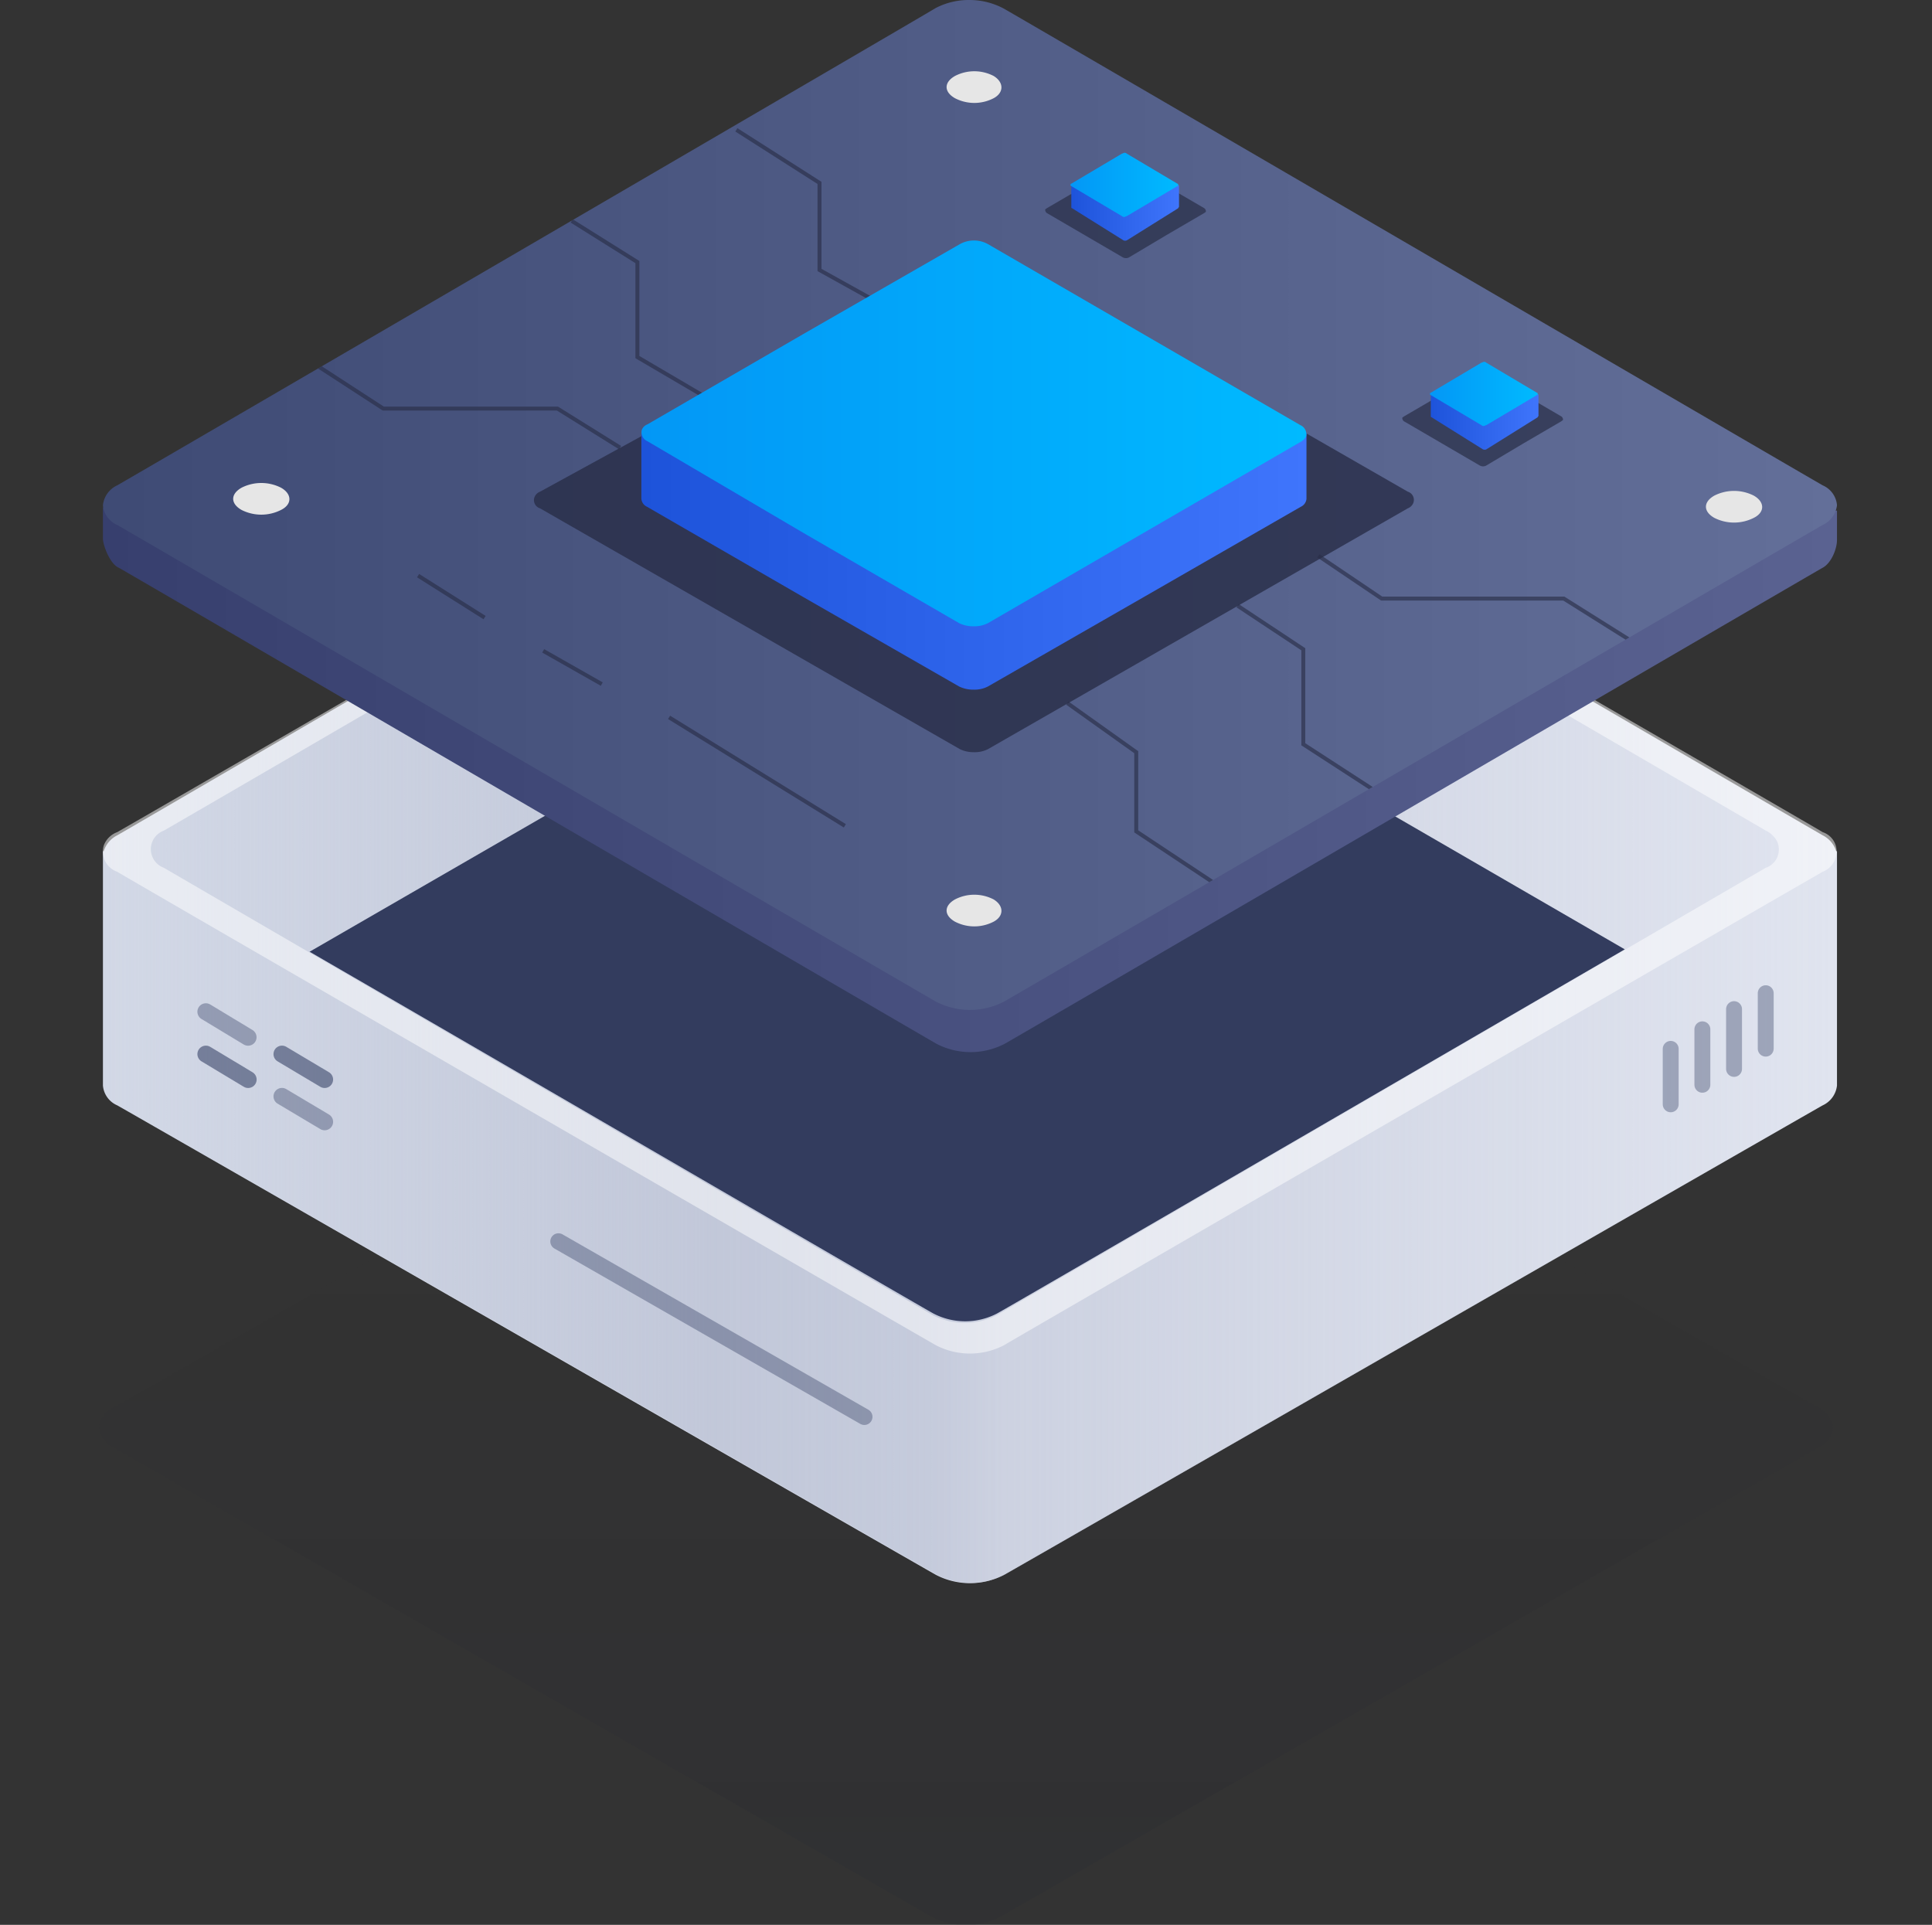 <svg class="svg-product" version="1.1" xmlns="http://www.w3.org/2000/svg" xmlns:xlink="http://www.w3.org/1999/xlink" x="0px" y="0px" viewBox="0 0 244 243.1" style="" xml:space="preserve" data-animation="" data-animation-options="type: packageIcon; delay: 160;">
	<rect x="0" y="0" width="244" height="243.1" fill="#333333" stroke="none"/>
	<g class="svg-illustration-shadow" data-animation-shadow="" style="">
		<path class="bare-metal-cls-1" d="M122,117.5a9.07,9.07,0,0,0-4.3,1c-1.1.6-102.3,58.7-103.4,59.3a3,3,0,0,0-1.8,2.5h0a3.13,3.13,0,0,0,1.8,2.5c1.1.6,102.3,58.7,103.4,59.3a9.33,9.33,0,0,0,8.6,0c1.1-.6,102.3-58.7,103.4-59.3a3,3,0,0,0,1.8-2.5h0a3.13,3.13,0,0,0-1.8-2.5c-1.1-.6-102.3-58.7-103.4-59.3a10.43,10.43,0,0,0-4.3-1"></path>
	</g>
	<g class="svg-illustration-bottom" data-animation-bottom="" style="">
		<path class="bare-metal-cls-3" d="M232,107.9h0v29.2a3.13,3.13,0,0,1-1.8,2.5c-1.1.6-102.3,58.7-103.4,59.3a9.33,9.33,0,0,1-8.6,0c-1.1-.6-102.3-58.7-103.4-59.3a3,3,0,0,1-1.8-2.5V108h0v-.5h.1a3.39,3.39,0,0,1,1.7-2c1.1-.6,102.3-59.6,103.4-60.2a9.33,9.33,0,0,1,8.6,0c1.1.6,102.3,59.6,103.4,60.2a3.39,3.39,0,0,1,1.7,2h.1Z"></path>
		<path class="bare-metal-cls-4" d="M232.09,107.87h0v29.2a3.13,3.13,0,0,1-1.8,2.5c-1.1.6-102.3,58.7-103.4,59.3a9.33,9.33,0,0,1-8.6,0c-1.1-.6-102.3-58.7-103.4-59.3a3,3,0,0,1-1.8-2.5V108h0v-.5h.1a3.39,3.39,0,0,1,1.7-2c1.1-.6,102.3-59.6,103.4-60.2a9.33,9.33,0,0,1,8.6,0c1.1.6,102.3,59.6,103.4,60.2a3.39,3.39,0,0,1,1.7,2h.1Z"></path>
		<path class="bare-metal-cls-5" d="M230.2,110.1c-1.1.6-102.3,59.1-103.4,59.8a9.33,9.33,0,0,1-8.6,0c-1.1-.6-102.3-59.1-103.4-59.8a2.7,2.7,0,0,1-1.7-3.3,2.86,2.86,0,0,1,1.7-1.7c1.1-.6,102.3-59.1,103.4-59.8a9.33,9.33,0,0,1,8.6,0c1.1.6,102.3,59.1,103.4,59.8a2.56,2.56,0,0,1,1.6,3.3A2.68,2.68,0,0,1,230.2,110.1Zm-7.2-5.2c-1-.6-96-55.9-97.1-56.5a8.9,8.9,0,0,0-8.1,0c-1,.6-96,55.9-97.1,56.5a2.5,2.5,0,0,0,0,4.7c1,.6,96.1,55.9,97.1,56.5a8.9,8.9,0,0,0,8.1,0c1-.6,96.1-55.9,97.1-56.5a2.45,2.45,0,0,0,1.5-3.2A3.11,3.11,0,0,0,223,104.9Z"></path>
		<path class="bare-metal-cls-6" d="M117.9,165.9c-.8-.4-50.8-29.5-78.8-45.7,30.3-17.5,78.3-45.2,79-45.7a9.33,9.33,0,0,1,8.6,0c.8.4,48.1,27.8,78.5,45.4-27.9,16.2-78.5,45.6-79.3,46A8.69,8.69,0,0,1,117.9,165.9Z"></path>
		<g>
			<path class="bare-metal-cls-7" d="M26,127.78,31.33,131"></path>
			<path class="bare-metal-cls-8" d="M26,133.13l5.34,3.21"></path>
			<path class="bare-metal-cls-8" d="M35.61,133.13,41,136.34"></path>
			<path class="bare-metal-cls-7" d="M35.61,138.47,41,141.68"></path>
		</g>
		<g>
			<path class="bare-metal-cls-9" d="M211,132.47v7"></path>
			<path class="bare-metal-cls-9" d="M215,130v7"></path>
			<path class="bare-metal-cls-9" d="M219,127.45V135"></path>
			<path class="bare-metal-cls-9" d="M223,125.44v7"></path>
		</g>
		<path class="bare-metal-cls-10" d="M70.53,156.79l38.63,22.15"></path>
	</g>
	<g class="svg-illustration-top" data-animation-top="" style="">
		<g id="board">
			<path class="bare-metal-cls-11" d="M232,64.49,13,64.1v4h0c.1,1.1,1,3.2,2,3.6,1.1.6,102.19,59.53,103.28,60.13a9.33,9.33,0,0,0,8.6,0C128,131.23,229.1,72.3,230.2,71.7s1.8-2.39,1.8-3.5Z"></path>
			<path class="bare-metal-cls-12" d="M122.5,0a9.07,9.07,0,0,0-4.3,1c-1.1.7-102.3,59.7-103.4,60.3A3.13,3.13,0,0,0,13,63.8h0a3,3,0,0,0,1.8,2.5c1.1.6,102.3,59.6,103.4,60.2a9.33,9.33,0,0,0,8.6,0c1.1-.6,102.3-59.6,103.4-60.2a3.13,3.13,0,0,0,1.8-2.5h0a3,3,0,0,0-1.8-2.5c-1.1-.6-102.3-59.6-103.4-60.2A9.16,9.16,0,0,0,122.5,0"></path>
			<path class="bare-metal-cls-13" d="M35.5,64.4a5.51,5.51,0,0,1-5,0c-1.4-.8-1.4-2,0-2.8a5.51,5.51,0,0,1,5,0C36.9,62.4,36.9,63.7,35.5,64.4Zm90,52a5.3,5.3,0,0,1-4.9,0c-1.4-.8-1.4-2,0-2.8a5.3,5.3,0,0,1,4.9,0c1.3.8,1.3,2.1,0,2.8Zm0-104a5.3,5.3,0,0,1-4.9,0c-1.4-.8-1.4-2,0-2.8a5.3,5.3,0,0,1,4.9,0c1.3.8,1.3,2.1,0,2.8Zm96,53a5.51,5.51,0,0,1-5,0c-1.4-.8-1.4-2,0-2.8a5.51,5.51,0,0,1,5,0c1.4.8,1.4,2.1,0,2.8Z"></path>
			<path class="bare-metal-cls-14" d="M123,32.1,163.7,54l14.1,8.1a1.08,1.08,0,0,1,.7,1.4,1.21,1.21,0,0,1-.7.7l-53,30.4a3.66,3.66,0,0,1-1.8.4,3.92,3.92,0,0,1-1.8-.4l-53-30.4a1.08,1.08,0,0,1-.7-1.4,1.21,1.21,0,0,1,.7-.7Z"></path>
			<g class="bare-metal-cls-15">
				<g class="bare-metal-cls-16">
					<path class="bare-metal-cls-17" d="M72.2,27.9l8.3,5.2v12l9.2,5.4"></path>
				</g>
				<g class="bare-metal-cls-16">
					<path class="bare-metal-cls-17" d="M134.8,88.8l8.7,6.2v10l10.4,6.9"></path>
				</g>
				<g class="bare-metal-cls-16">
					<path class="bare-metal-cls-17" d="M156.3,76.5l8.3,5.5V94l9.4,6.1"></path>
				</g>
				<g class="bare-metal-cls-16">
					<path class="bare-metal-cls-17" d="M93,16.4l10.5,6.7v11l9,5"></path>
				</g>
				<g class="bare-metal-cls-16">
					<path class="bare-metal-cls-17" d="M166.5,70.2l8,5.4h23l8.6,5.4"></path>
				</g>
				<g class="bare-metal-cls-16">
					<path class="bare-metal-cls-17" d="M52.8,72.7,61.2,78"></path>
				</g>
				<g class="bare-metal-cls-16">
					<path class="bare-metal-cls-17" d="M68.6,82.2,76,86.4"></path>
				</g>
				<g class="bare-metal-cls-16">
					<path class="bare-metal-cls-17" d="M84.5,90.6l22.2,13.7"></path>
				</g>
				<g class="bare-metal-cls-16">
					<path class="bare-metal-cls-18" d="M40.4,46.4l8,5.2h22l7.7,4.8"></path>
				</g>
			</g>
			<g id="small">
				<path class="bare-metal-cls-19" d="M186.9,47a.6.6,0,0,1,.4-.1c.2,0,.3,0,.4.1l4.7,2.8,4.8,2.8a.52.52,0,0,1,.2.4c0,.1-.1.1-.2.2L192.4,56l-4.7,2.8a.85.85,0,0,1-.8,0L182.1,56l-4.8-2.8a.52.52,0,0,1-.2-.4c0-.1.1-.1.2-.2l4.8-2.8Z"></path>
				<path class="bare-metal-cls-19" d="M141.8,20.7a.6.6,0,0,1,.4-.1c.2,0,.3,0,.4.1l4.7,2.8,4.8,2.8a.52.52,0,0,1,.2.4c0,.1-.1.1-.2.2l-4.8,2.8-4.7,2.8a.85.85,0,0,1-.8,0L137,29.7l-4.8-2.8a.52.52,0,0,1-.2-.4c0-.1.1-.1.2-.2l4.8-2.8Z"></path>
				<path class="bare-metal-cls-20" d="M148.9,23.4v2.7c0,.1-.1.1-.1.2l-3.2,2-3.2,2a.5.5,0,0,1-.6,0l-3.2-2-3.2-2c-.1,0-.1-.1-.1-.2V23.4Z"></path>
				<path class="bare-metal-cls-21" d="M141.7,19.4c.1,0,.2-.1.3-.1a.37.37,0,0,1,.3.1l3.2,1.9,3.2,1.9c.1,0,.1.1.1.2a.1.1,0,0,1-.1.1l-3.2,1.9-3.2,1.9c-.1,0-.2.1-.3.1a.37.37,0,0,1-.3-.1l-3.2-1.9-3.2-1.9c-.1,0-.1-.1-.1-.2a.1.1,0,0,1,.1-.1l3.2-1.9Z"></path>
				<path class="bare-metal-cls-22" d="M194.3,49.8v2.7c0,.1-.1.1-.1.2l-3.2,2-3.2,2a.5.5,0,0,1-.6,0l-3.2-2-3.2-2c-.1,0-.1-.1-.1-.2V49.8Z"></path>
				<path class="bare-metal-cls-23" d="M187.1,45.8c.1,0,.2-.1.3-.1a.37.37,0,0,1,.3.1l3.2,1.9,3.2,1.9c.1,0,.1.1.1.2a.1.1,0,0,1-.1.1l-3.2,1.9-3.2,1.9c-.1,0-.2.1-.3.1a.37.37,0,0,1-.3-.1l-3.2-1.9-3.2-1.9c-.1,0-.1-.1-.1-.2a.1.1,0,0,1,.1-.1l3.2-1.9Z"></path>
			</g>
		</g>
		<g id="cpu">
			<path class="bare-metal-cls-24" d="M165,54.71V63a1.22,1.22,0,0,1-.71,1L144.53,75.36,124.77,86.7a3.71,3.71,0,0,1-1.82.4,4,4,0,0,1-1.82-.4L101.37,75.36,81.71,64A1.22,1.22,0,0,1,81,63v-8.3Z"></path>
			<path class="bare-metal-cls-25" d="M121.23,30.83a3.65,3.65,0,0,1,3.54,0L144.5,42.26,164.24,53.7a1.24,1.24,0,0,1,.71,1.42,1.6,1.6,0,0,1-.71.7L144.5,67.26,124.77,78.7a3.74,3.74,0,0,1-1.82.4,4,4,0,0,1-1.82-.4L101.39,67.26,81.76,55.72a1.23,1.23,0,0,1-.71-1.41,1.21,1.21,0,0,1,.71-.71L101.5,42.16Z"></path>
		</g>
	</g>
	<defs>
		<linearGradient id="dedicated-gradient_17" x1="122.26" y1="-395.29" x2="122.26" y2="-520.94" gradientTransform="matrix(1, 0, 0, -1, 0, -278)" gradientUnits="userSpaceOnUse">
			<stop offset="0" stop-color="#13151e" stop-opacity="0"></stop>
			<stop offset="1" stop-color="#131532"></stop>
		</linearGradient>
		<linearGradient id="bare-metal-gradient" x1="13" y1="478.1" x2="232" y2="478.1" gradientTransform="translate(0 -356)" gradientUnits="userSpaceOnUse">
			<stop offset="0.48" stop-color="#d2d8e6"></stop>
			<stop offset="0.52" stop-color="#e0e4ef"></stop>
		</linearGradient>
		<linearGradient id="bare-metal-gradient_2" x1="13.09" y1="478.07" x2="232.09" y2="478.07" gradientTransform="translate(0 -356)" gradientUnits="userSpaceOnUse">
			<stop offset="0" stop-color="#bbc1d4" stop-opacity="0"></stop>
			<stop offset="0.35" stop-color="#bbc1d4" stop-opacity="0.7"></stop>
			<stop offset="1" stop-color="#bbc1d4" stop-opacity="0"></stop>
		</linearGradient>
		<linearGradient id="bare-metal-gradient_11" x1="13" y1="454.49" x2="232" y2="454.49" gradientTransform="translate(0 -356)" gradientUnits="userSpaceOnUse">
			<stop offset="0" stop-color="#373f6e"></stop>
			<stop offset="1" stop-color="#5a6291"></stop>
		</linearGradient>
		<linearGradient id="bare-metal-gradient_3" x1="13" y1="-341.78" x2="232" y2="-341.78" gradientTransform="matrix(1, 0, 0, -1, 0, -278)" gradientUnits="userSpaceOnUse">
			<stop offset="0.01" stop-color="#3f4b75"></stop>
			<stop offset="1" stop-color="#636f99"></stop>
		</linearGradient>
		<clipPath id="clip-path">
			<path class="bare-metal-cls-1" d="M122.5,0a9.07,9.07,0,0,0-4.3,1c-1.1.7-102.3,59.7-103.4,60.3A3.13,3.13,0,0,0,13,63.8h0a3,3,0,0,0,1.8,2.5c1.1.6,102.3,59.6,103.4,60.2a9.33,9.33,0,0,0,8.6,0c1.1-.6,102.3-59.6,103.4-60.2a3.13,3.13,0,0,0,1.8-2.5h0a3,3,0,0,0-1.8-2.5c-1.1-.6-102.3-59.6-103.4-60.2A9.16,9.16,0,0,0,122.5,0"></path>
		</clipPath>
		<linearGradient id="bare-metal-gradient_4" x1="135.13" y1="-304.9" x2="148.88" y2="-304.9" gradientTransform="matrix(1, 0, 0, -1, 0, -278)" gradientUnits="userSpaceOnUse">
			<stop offset="0" stop-color="#1d53da"></stop>
			<stop offset="1" stop-color="#3f75fc"></stop>
		</linearGradient>
		<linearGradient id="bare-metal-gradient_5" x1="135.12" y1="-301.35" x2="148.88" y2="-301.35" gradientTransform="matrix(1, 0, 0, -1, 0, -278)" gradientUnits="userSpaceOnUse">
			<stop offset="0" stop-color="#0397f6"></stop>
			<stop offset="1" stop-color="#00baff"></stop>
		</linearGradient>
		<linearGradient id="bare-metal-gradient_6" x1="180.54" y1="-331.3" x2="194.28" y2="-331.3" xlink:href="#bare-metal-gradient_4"></linearGradient>
		<linearGradient id="bare-metal-gradient_7" x1="180.53" y1="-327.75" x2="194.28" y2="-327.75" xlink:href="#bare-metal-gradient_5"></linearGradient>
		<linearGradient id="bare-metal-gradient_8" x1="81" y1="-348.91" x2="165.09" y2="-348.91" xlink:href="#bare-metal-gradient_4"></linearGradient>
		<linearGradient id="bare-metal-gradient_9" x1="81" y1="-332.74" x2="165" y2="-332.74" xlink:href="#bare-metal-gradient_5"></linearGradient>
		<style>
		.bare-metal-cls-1 {
			opacity: 0.08;
			fill: url(#dedicated-gradient_17);
		}

		.bare-metal-cls-10,
		.bare-metal-cls-17,
		.bare-metal-cls-18,
		.bare-metal-cls-7,
		.bare-metal-cls-8,
		.bare-metal-cls-9 {
			fill: none;
		}

		.bare-metal-cls-2 {
			fill: #001855;
			opacity: 0.08;
		}

		.bare-metal-cls-10,
		.bare-metal-cls-14,
		.bare-metal-cls-2,
		.bare-metal-cls-7,
		.bare-metal-cls-8,
		.bare-metal-cls-9 {
			isolation: isolate;
		}

		.bare-metal-cls-3 {
			fill: url(#bare-metal-gradient);
		}

		.bare-metal-cls-4 {
			fill: url(#bare-metal-gradient_2);
		}

		.bare-metal-cls-5 {
			fill: #fff;
			fill-opacity: 0.5;
		}

		.bare-metal-cls-6 {
			fill: #333c5e;
		}

		.bare-metal-cls-10,
		.bare-metal-cls-7,
		.bare-metal-cls-8,
		.bare-metal-cls-9 {
			stroke: #142149;
			stroke-linecap: round;
		}

		.bare-metal-cls-10,
		.bare-metal-cls-18,
		.bare-metal-cls-7,
		.bare-metal-cls-8,
		.bare-metal-cls-9 {
			stroke-linejoin: round;
		}

		.bare-metal-cls-7,
		.bare-metal-cls-8 {
			stroke-width: 2.14px;
		}

		.bare-metal-cls-10,
		.bare-metal-cls-7,
		.bare-metal-cls-9 {
			opacity: 0.32;
		}

		.bare-metal-cls-8 {
			opacity: 0.48;
		}

		.bare-metal-cls-9 {
			stroke-width: 2.01px;
		}

		.bare-metal-cls-10 {
			stroke-width: 2.06px;
		}

		.bare-metal-cls-11 {
			fill: url(#bare-metal-gradient_11);
		}

		.bare-metal-cls-12 {
			fill: url(#bare-metal-gradient_3);
		}

		.bare-metal-cls-13 {
			fill: #e6e6e6;
		}

		.bare-metal-cls-14,
		.bare-metal-cls-19 {
			fill: #292e47;
		}

		.bare-metal-cls-14 {
			opacity: 0.8;
		}

		.bare-metal-cls-15 {
			opacity: 0.64;
		}

		.bare-metal-cls-16 {
			clip-path: url(#clip-path);
		}

		.bare-metal-cls-17,
		.bare-metal-cls-18 {
			stroke: #292e47;
			stroke-width: 0.5px;
		}

		.bare-metal-cls-18 {
			stroke-linecap: square;
		}

		.bare-metal-cls-19 {
			fill-opacity: 0.7;
		}

		.bare-metal-cls-20 {
			fill: url(#bare-metal-gradient_4);
		}

		.bare-metal-cls-21 {
			fill: url(#bare-metal-gradient_5);
		}

		.bare-metal-cls-22 {
			fill: url(#bare-metal-gradient_6);
		}

		.bare-metal-cls-23 {
			fill: url(#bare-metal-gradient_7);
		}

		.bare-metal-cls-24 {
			fill: url(#bare-metal-gradient_8);
		}

		.bare-metal-cls-25 {
			fill: url(#bare-metal-gradient_9);
		}
		</style>
	</defs>
</svg>